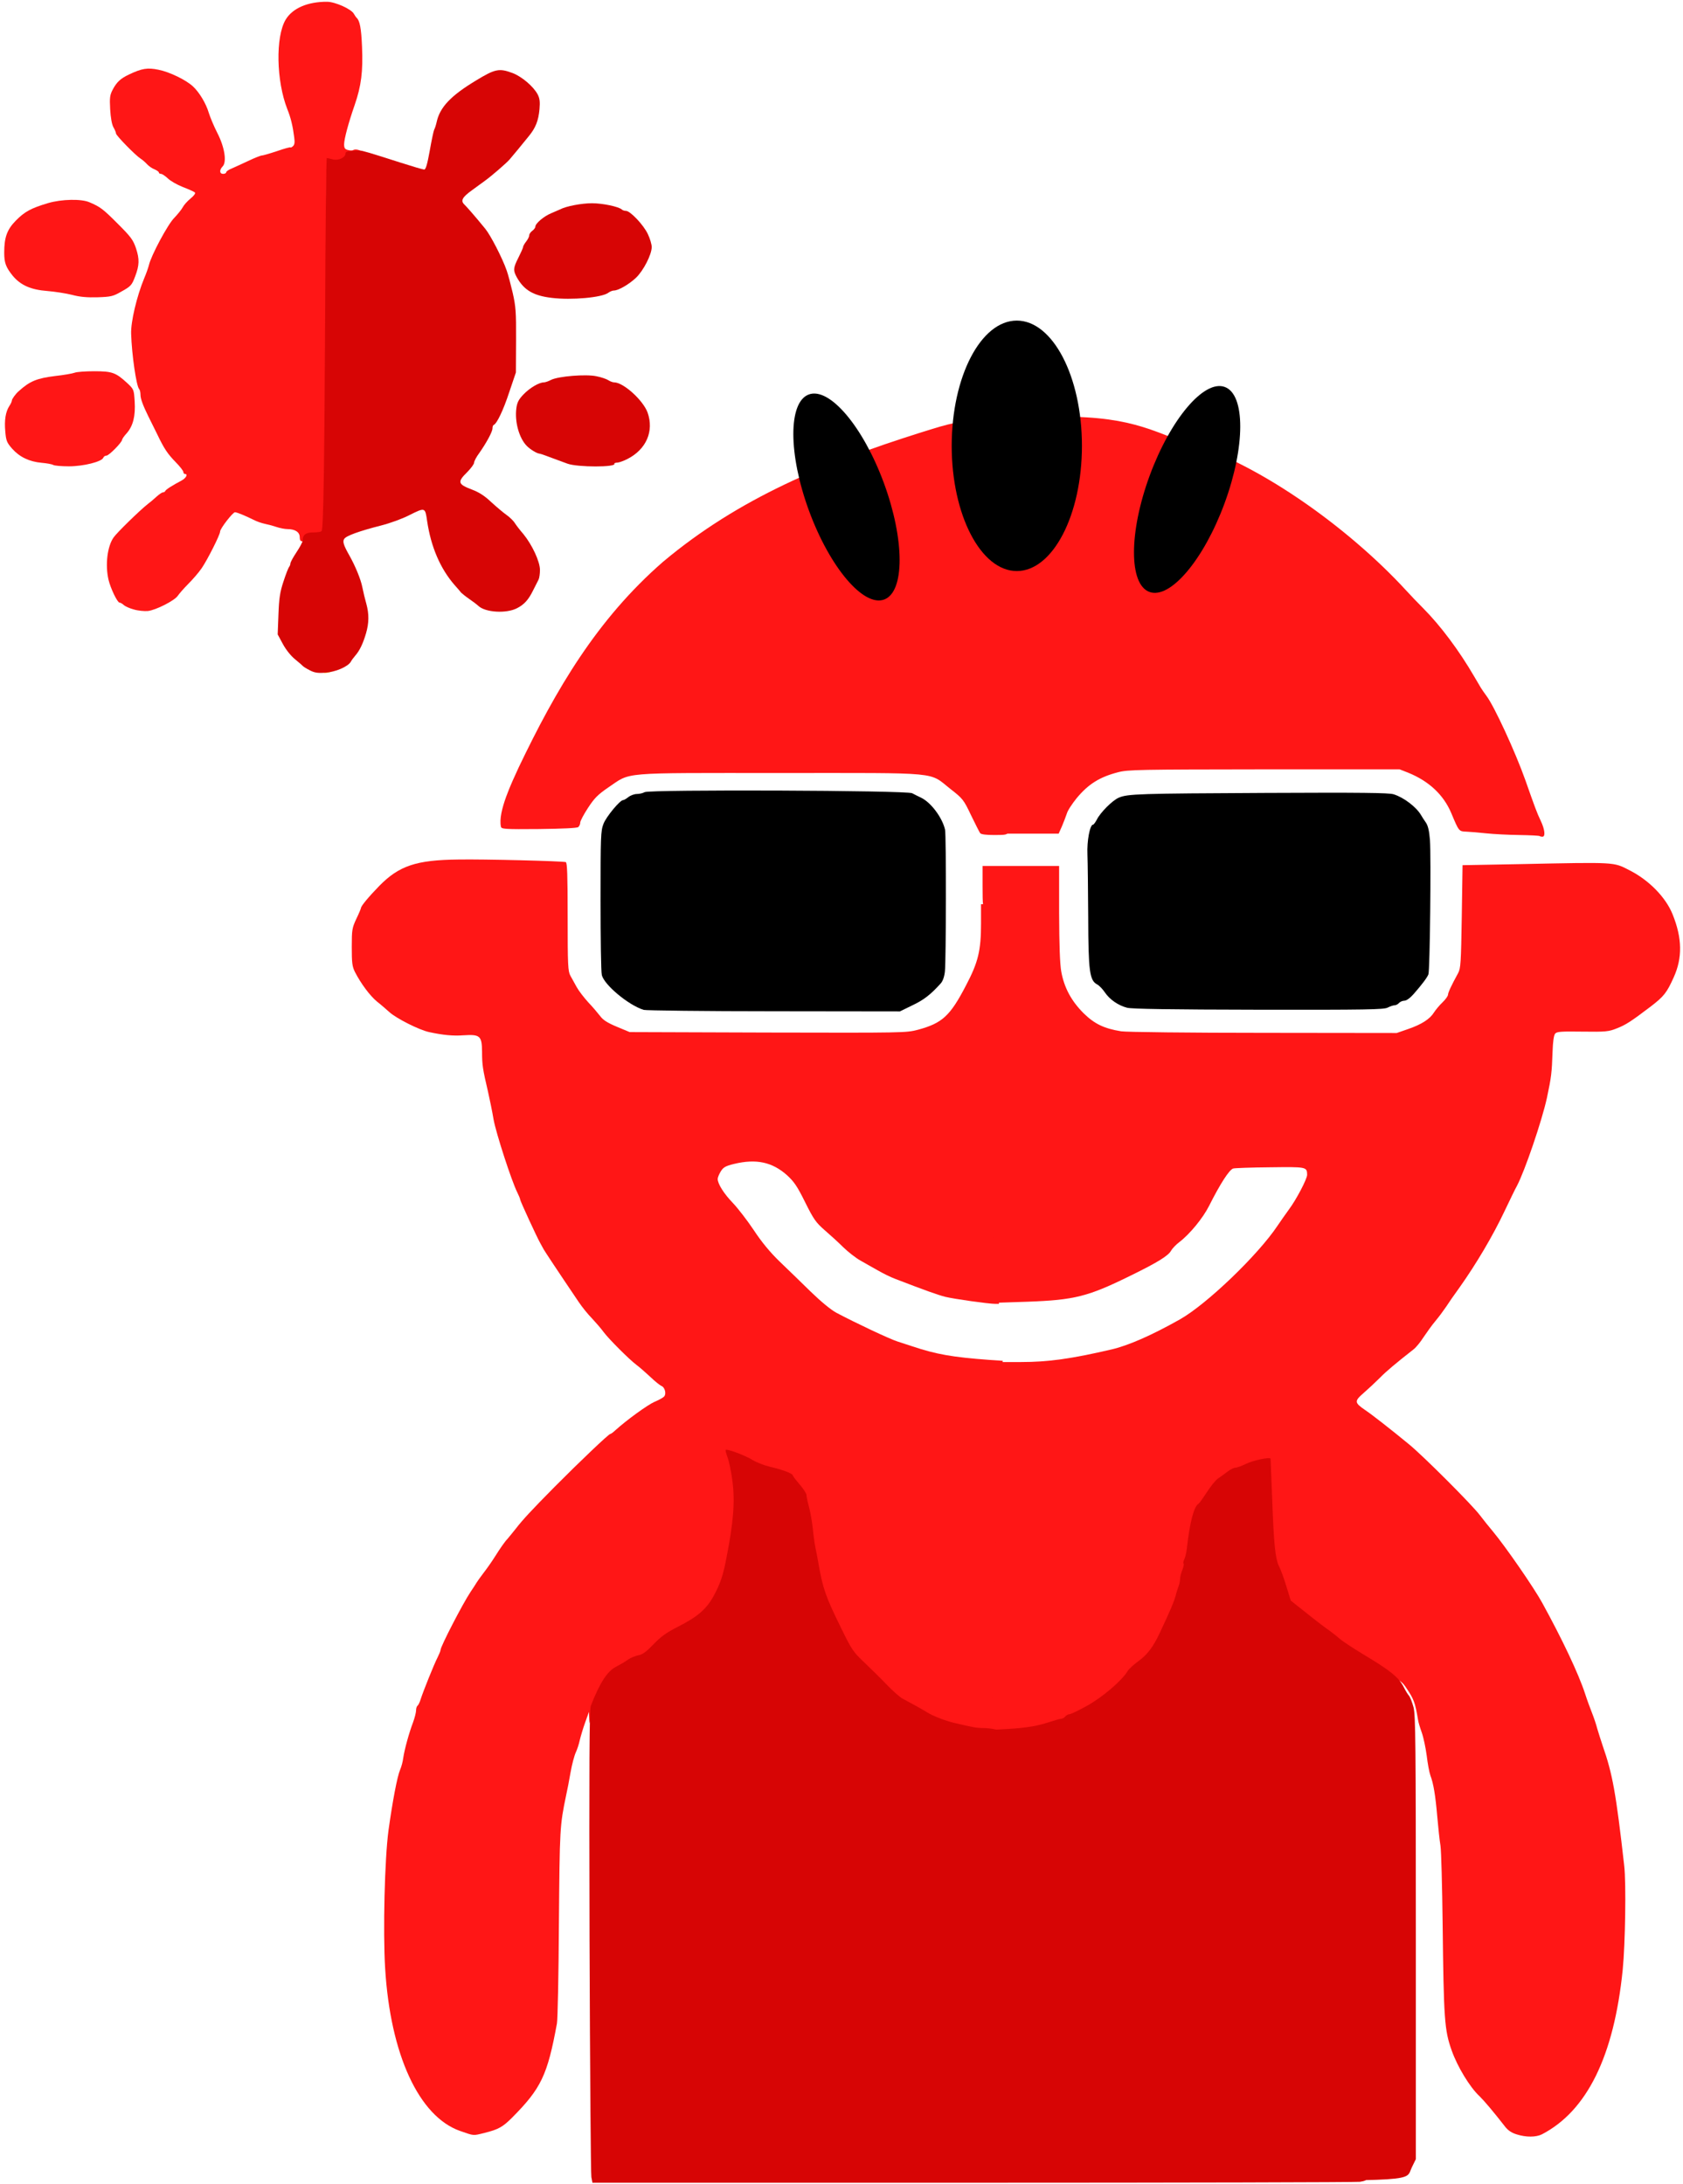 <svg width="168" height="218" viewBox="0 0 168 218" fill="none" xmlns="http://www.w3.org/2000/svg">
<path d="M45.935 212.705C41.824 211.269 38.966 205.079 38.446 196.475C38.217 192.761 38.4 185.501 38.782 182.689C39.18 179.816 39.653 177.309 39.944 176.637C40.066 176.362 40.204 175.858 40.249 175.491C40.372 174.635 40.83 172.969 41.227 171.93C41.396 171.471 41.533 170.921 41.533 170.722C41.533 170.524 41.594 170.325 41.671 170.264C41.747 170.218 41.9 169.928 41.992 169.607C42.252 168.797 43.337 166.092 43.688 165.419C43.841 165.113 43.978 164.777 43.978 164.686C43.978 164.349 46.195 160.055 46.974 158.893C47.219 158.526 47.494 158.114 47.57 157.976C47.662 157.823 47.937 157.441 48.181 157.12C48.625 156.54 49.068 155.913 49.404 155.378C49.893 154.599 50.398 153.865 50.657 153.605C50.81 153.422 51.177 152.979 51.467 152.612C52.186 151.68 53.026 150.778 55.364 148.409C57.901 145.857 60.76 143.136 60.912 143.136C60.973 143.136 61.187 142.983 61.401 142.785C62.563 141.73 64.641 140.232 65.329 139.927C65.772 139.743 66.216 139.499 66.307 139.377C66.537 139.101 66.353 138.444 66.017 138.337C65.879 138.276 65.375 137.879 64.916 137.436C64.458 137.008 63.831 136.457 63.541 136.244C62.792 135.678 60.744 133.63 60.24 132.942C60.011 132.621 59.491 132.025 59.094 131.597C58.681 131.185 58.1 130.451 57.779 129.977C55.609 126.768 54.432 124.98 54.279 124.72C54.188 124.552 54.035 124.277 53.943 124.109C53.607 123.528 51.926 119.875 51.926 119.738C51.926 119.661 51.788 119.325 51.635 119.019C51.085 117.934 49.511 113.105 49.267 111.729C49.144 110.965 48.884 109.742 48.716 108.978C48.181 106.701 48.12 106.273 48.12 104.989C48.105 103.385 47.922 103.232 46.256 103.339C45.247 103.415 44.238 103.324 42.832 103.018C41.839 102.804 39.562 101.658 38.859 101.016C38.568 100.756 38.033 100.282 37.636 99.977C36.933 99.396 36.031 98.188 35.435 97.027C35.16 96.477 35.114 96.125 35.114 94.536C35.114 92.809 35.145 92.625 35.573 91.708C35.833 91.173 36.031 90.684 36.031 90.638C36.031 90.44 36.795 89.523 37.865 88.422C39.837 86.42 41.533 85.84 45.736 85.794C48.334 85.748 56.113 85.947 56.48 86.053C56.618 86.115 56.664 87.337 56.664 91.51C56.664 96.354 56.694 96.95 56.939 97.394C57.076 97.653 57.367 98.173 57.565 98.525C57.764 98.891 58.284 99.564 58.712 100.038C59.155 100.496 59.674 101.123 59.904 101.413C60.194 101.81 60.622 102.086 61.569 102.483L62.853 103.018L76.639 103.064C90.21 103.094 90.439 103.094 91.616 102.789C94.062 102.131 94.841 101.413 96.43 98.356C97.653 96.033 97.928 94.872 97.928 92.151V90.256H98.356C98.952 90.256 99.105 90.623 99.304 92.549C99.533 94.673 99.609 99.35 99.655 116.131L99.716 130.146H99.365C98.677 130.146 95.223 129.656 94.352 129.442C93.542 129.229 92.304 128.785 89.37 127.654C88.911 127.486 88.116 127.089 87.612 126.798C87.108 126.508 86.328 126.08 85.885 125.82C85.442 125.576 84.678 124.98 84.189 124.506C83.715 124.032 82.874 123.268 82.324 122.794C81.453 122.03 81.224 121.724 80.368 119.997C79.573 118.393 79.267 117.95 78.549 117.292C77.082 115.993 75.493 115.642 73.276 116.177C72.405 116.391 72.207 116.513 71.947 116.926C71.779 117.201 71.641 117.537 71.641 117.674C71.641 118.163 72.252 119.142 73.169 120.089C73.674 120.624 74.606 121.831 75.248 122.794C76.012 123.956 76.868 124.995 77.8 125.897C78.58 126.646 79.971 127.991 80.888 128.892C81.927 129.901 82.92 130.726 83.486 131.032C85.32 132.01 88.85 133.676 89.599 133.905C90.027 134.043 90.669 134.257 91.051 134.379C93.466 135.189 95.07 135.464 98.754 135.739L100.098 135.831L100.007 136.457C99.946 136.809 99.915 144.833 99.915 154.293C99.915 163.753 99.885 171.716 99.823 171.991C99.747 172.388 99.64 172.48 99.319 172.495C98.937 172.511 98.937 172.526 99.38 172.633C99.701 172.709 99.457 172.755 98.524 172.77C97.302 172.786 95.712 172.511 94.107 172.006C93.359 171.777 90.592 170.447 90.592 170.325C90.592 170.264 90.21 170.035 89.736 169.79C89.278 169.561 88.819 169.225 88.728 169.057C88.636 168.873 87.979 168.17 87.245 167.467C86.527 166.779 85.671 165.954 85.335 165.633C85.014 165.327 84.479 164.517 84.143 163.845C83.822 163.173 83.424 162.378 83.272 162.087C82.538 160.727 81.789 158.557 81.575 157.197C81.468 156.57 81.331 155.898 81.254 155.699C81.178 155.5 81.117 155.118 81.117 154.858C81.117 154.583 81.056 154.293 80.979 154.217C80.903 154.125 80.796 153.514 80.765 152.841C80.761 152.765 80.754 152.689 80.745 152.612C80.261 148.677 72.936 143.478 73.399 147.645C73.582 149.219 73.597 150.044 73.475 151.328C73.246 153.712 72.849 156.02 72.359 157.732C72.115 158.588 71.091 160.712 70.907 160.712C70.846 160.712 70.464 161.033 70.036 161.4C69.624 161.766 69.073 162.179 68.814 162.286C68.569 162.408 68.019 162.668 67.591 162.867C67.178 163.066 66.414 163.631 65.895 164.151C64.84 165.205 64.29 165.603 63.862 165.603C63.709 165.603 63.22 165.847 62.792 166.137C62.364 166.428 61.952 166.672 61.875 166.672C61.631 166.672 60.637 167.605 60.637 167.834C60.637 167.956 60.591 168.048 60.515 168.048C60.331 168.048 59.048 171.089 58.91 171.869C58.864 172.113 58.834 171.991 58.819 171.563L58.788 170.875L58.406 171.945C58.192 172.541 57.963 173.321 57.871 173.703C57.794 174.085 57.611 174.635 57.474 174.925C57.336 175.216 57.092 176.117 56.954 176.912C56.816 177.707 56.618 178.746 56.511 179.205C55.884 182.231 55.869 182.445 55.792 191.966C55.762 197.101 55.67 201.594 55.594 201.977C54.646 207.142 54.02 208.457 51.1 211.391C50.184 212.308 49.74 212.553 48.395 212.889C47.173 213.194 47.356 213.194 45.935 212.705Z" fill="#FF1616"/>
<path d="M97.843 83.165C97.767 83.058 97.354 82.248 96.926 81.362C96.193 79.818 96.101 79.711 94.909 78.779C92.647 77.006 94.236 77.159 77.868 77.159C61.607 77.159 63.059 77.036 60.705 78.611C59.681 79.314 59.345 79.65 58.703 80.628C58.275 81.285 57.923 81.942 57.923 82.095C57.923 82.263 57.832 82.462 57.725 82.554C57.603 82.661 56.166 82.722 53.797 82.752C50.374 82.783 50.053 82.752 50.007 82.523C49.668 81.03 51.132 78.013 51.78 76.593C55.495 68.825 59.566 61.843 66.177 56.083C73.78 49.696 82.368 46.194 91.776 43.215C95.012 42.207 95.5 42 99 42L100.793 57.321C100.732 57.734 100.701 63.602 100.717 70.373C100.732 77.143 100.701 82.829 100.655 83.012C100.548 83.318 100.441 83.348 99.28 83.348C98.439 83.348 97.95 83.287 97.843 83.165Z" fill="#FF1616"/>
<path d="M151.389 213.042C150.885 212.889 150.533 212.644 150.243 212.277C149.081 210.78 148.118 209.649 147.69 209.236C146.727 208.35 145.474 206.271 144.909 204.666C144.19 202.649 144.114 201.564 144.007 192.042C143.961 188.298 143.87 184.798 143.793 184.248C143.701 183.698 143.564 182.399 143.472 181.344C143.289 179.205 143.09 178.013 142.784 177.218C142.677 176.927 142.509 176.026 142.418 175.246C142.311 174.452 142.097 173.428 141.929 172.954C141.76 172.48 141.577 171.899 141.546 171.639C141.256 169.897 141.134 169.591 140.293 168.354C139.33 166.963 138.537 167.998 136 166.5C135.205 166.026 133.882 165.343 133.5 165.037C127.998 168.421 121.041 148.045 119.5 173.5C119.5 173.5 118.5 177.218 99 177.5C99 177.5 99 173.5 99 172C99 170.5 99.395 154.537 99.395 154.537C99.411 144.756 99.457 136.564 99.518 136.35L99.609 135.953H101.902C104.653 135.953 106.93 135.632 110.995 134.685C112.677 134.287 115 133.263 117.766 131.704C120.456 130.191 125.591 125.255 127.532 122.336C127.837 121.877 128.342 121.174 128.647 120.746C129.396 119.753 130.481 117.674 130.481 117.262C130.466 116.467 130.436 116.467 126.783 116.513C124.903 116.528 123.252 116.589 123.1 116.635C122.702 116.757 121.801 118.163 120.685 120.38C120.074 121.587 118.775 123.176 117.735 123.971C117.384 124.231 117.017 124.628 116.895 124.842C116.635 125.331 115.565 126.004 112.906 127.303C108.611 129.427 107.251 129.763 102.559 129.932L99.35 130.039L99.258 128.602C99.212 127.807 99.166 120.456 99.151 112.264C99.136 99.411 99.044 94.627 98.769 92.702C98.738 92.488 98.708 92.075 98.708 91.769C98.692 91.464 98.57 91.097 98.387 90.898C98.112 90.608 98.081 90.363 98.081 88.499V86.436H101.902H105.723V91.143C105.738 94.413 105.799 96.186 105.937 96.981C106.227 98.586 106.945 99.915 108.153 101.123C109.238 102.193 110.201 102.666 111.928 102.941C112.401 103.018 118.79 103.094 126.11 103.094L139.422 103.11L140.568 102.712C141.898 102.254 142.739 101.719 143.151 101.046C143.319 100.786 143.701 100.328 143.992 100.053C144.297 99.763 144.542 99.411 144.542 99.289C144.557 99.059 144.848 98.418 145.551 97.134C145.81 96.645 145.841 96.14 145.917 91.479L145.994 86.359L151.802 86.252C161.323 86.053 161.048 86.038 162.622 86.848C164.578 87.826 166.275 89.553 166.962 91.265C167.925 93.649 167.956 95.606 167.069 97.562C166.382 99.09 166.091 99.457 164.777 100.466C162.805 101.963 162.286 102.3 161.384 102.651C160.589 102.972 160.284 103.003 157.976 102.972C155.821 102.941 155.408 102.972 155.24 103.171C155.103 103.323 155.011 103.996 154.98 104.974C154.904 107.114 154.858 107.496 154.415 109.59C153.911 111.897 152.199 116.91 151.419 118.377C151.251 118.668 150.716 119.784 150.197 120.869C149.011 123.383 147.331 126.198 145.704 128.495C145.199 129.183 144.588 130.069 144.343 130.451C144.083 130.833 143.61 131.475 143.273 131.873C142.937 132.27 142.418 133.003 142.097 133.477C141.791 133.966 141.333 134.517 141.088 134.7C139.392 136.03 138.398 136.855 137.726 137.543C137.298 137.971 136.579 138.643 136.121 139.04C135.173 139.866 135.189 140.003 136.304 140.767C137.007 141.241 138.841 142.678 140.645 144.16C142.081 145.337 146.926 150.182 147.721 151.236C148.072 151.695 148.653 152.428 149.02 152.856C150.304 154.4 153.131 158.496 153.941 159.978C155.943 163.616 157.563 167.039 158.22 169.041C158.404 169.622 158.725 170.493 158.908 170.952C159.092 171.41 159.336 172.128 159.443 172.556C159.565 172.969 159.81 173.733 159.978 174.238C160.971 177.08 161.308 178.945 162.133 186.235C162.332 187.947 162.24 194.045 161.98 196.627C161.109 205.232 158.419 210.703 153.911 213.042C153.315 213.332 152.352 213.347 151.389 213.042Z" fill="#FF1616"/>
<path d="M153.697 83.455C153.651 83.409 152.734 83.364 151.649 83.348C150.548 83.333 149.081 83.257 148.363 83.18C147.644 83.104 146.758 83.027 146.376 83.012C145.627 82.981 145.642 83.012 144.863 81.148C144.083 79.314 142.632 77.969 140.568 77.128L139.712 76.792H126.202C113.67 76.807 112.6 76.822 111.607 77.082C109.773 77.556 108.642 78.259 107.465 79.68C107.022 80.231 106.563 80.918 106.487 81.224C106.395 81.514 106.166 82.08 105.998 82.493L105.677 83.211H102.574H99.472L99.64 82.737C99.762 82.385 99.777 78.718 99.716 70.037C99.655 61.83 98.893 42.236 99 41.931C110 41 113.034 42.101 117.078 43.719C125.134 45.733 134.648 52.715 140.339 58.91C140.752 59.369 141.546 60.194 142.097 60.745C143.793 62.456 145.642 64.917 147.171 67.546C147.446 68.019 147.751 68.524 147.828 68.661C147.92 68.814 148.164 69.165 148.378 69.456C149.157 70.48 151.267 75.065 152.26 77.862C153.208 80.552 153.421 81.148 153.804 81.942C154.216 82.813 154.277 83.516 153.972 83.516C153.849 83.516 153.727 83.486 153.697 83.455Z" fill="#FF1616"/>
<path d="M32.21 66.873C32.21 66.629 32.317 66.567 32.745 66.567C33.357 66.567 33.494 66.934 32.944 67.087C32.363 67.24 32.21 67.194 32.21 66.873Z" fill="#FFDF00"/>
<path d="M13.366 60.836C12.954 60.729 12.51 60.531 12.358 60.393C12.205 60.255 12.021 60.148 11.93 60.148C11.716 60.148 11.028 58.712 10.829 57.856C10.493 56.389 10.707 54.555 11.334 53.653C11.639 53.195 13.993 50.902 14.757 50.306C14.986 50.138 15.384 49.802 15.628 49.572C15.888 49.343 16.163 49.145 16.27 49.145C16.362 49.145 16.469 49.083 16.499 49.007C16.545 48.869 17.218 48.441 18.119 47.968C18.578 47.723 18.792 47.31 18.456 47.31C18.379 47.31 18.303 47.219 18.303 47.112C18.303 47.005 17.966 46.562 17.539 46.134C16.713 45.278 16.392 44.804 15.689 43.337C15.154 42.252 15.002 41.946 14.803 41.549C14.283 40.494 14.024 39.806 14.024 39.409C14.024 39.165 13.962 38.905 13.886 38.828C13.611 38.538 13.152 35.39 13.091 33.326C13.045 32.15 13.641 29.597 14.406 27.748C14.604 27.29 14.803 26.709 14.864 26.464C15.078 25.517 16.744 22.399 17.386 21.757C17.737 21.39 18.119 20.916 18.242 20.687C18.349 20.473 18.7 20.076 19.021 19.816C19.373 19.526 19.541 19.296 19.449 19.205C19.357 19.128 18.822 18.884 18.257 18.67C17.676 18.441 17.004 18.058 16.744 17.799C16.484 17.554 16.178 17.355 16.071 17.355C15.949 17.355 15.857 17.294 15.857 17.218C15.857 17.142 15.659 17.004 15.414 16.897C15.17 16.805 14.849 16.576 14.681 16.393C14.512 16.209 14.222 15.949 14.024 15.827C13.504 15.491 11.578 13.519 11.578 13.321C11.578 13.229 11.471 12.954 11.318 12.694C11.165 12.419 11.043 11.731 10.997 10.906C10.936 9.744 10.967 9.485 11.257 8.934C11.655 8.186 12.037 7.834 12.877 7.437C14.161 6.825 14.726 6.734 15.827 6.963C16.912 7.177 18.563 7.972 19.266 8.629C19.892 9.21 20.565 10.325 20.84 11.258C20.977 11.701 21.359 12.618 21.696 13.275C22.429 14.696 22.659 16.194 22.215 16.622C21.879 16.973 21.91 17.355 22.276 17.355C22.445 17.355 22.582 17.279 22.582 17.187C22.582 17.111 22.842 16.927 23.163 16.805C23.468 16.668 24.217 16.331 24.829 16.041C25.44 15.751 26.021 15.521 26.143 15.521C26.25 15.521 26.938 15.323 27.671 15.078C28.405 14.819 29.001 14.666 29.001 14.711C29.001 14.757 29.108 14.711 29.23 14.604C29.398 14.467 29.444 14.238 29.368 13.703C29.23 12.602 29.032 11.762 28.68 10.891C27.58 8.094 27.488 3.692 28.512 1.965C29.2 0.819 30.713 0.162 32.669 0.177C33.479 0.192 35.084 0.911 35.328 1.385C35.42 1.553 35.542 1.721 35.588 1.767C35.909 2.042 36.062 2.791 36.138 4.67C36.245 7.131 36.062 8.568 35.405 10.478C34.763 12.327 34.365 13.84 34.35 14.39C34.35 14.788 34.427 14.895 34.732 14.971C34.946 15.032 35.191 15.032 35.282 14.971C35.542 14.819 36.184 15.048 36.184 15.292C36.184 15.46 35.985 15.521 35.42 15.521C34.855 15.521 34.656 15.583 34.656 15.735C34.656 16.117 34.014 16.439 33.28 16.439H32.593L32.562 33.296C32.531 42.557 32.47 50.902 32.409 51.819L32.287 53.5L31.477 53.546C30.942 53.577 30.636 53.668 30.575 53.821C30.529 53.928 30.361 54.035 30.208 54.035C29.994 54.035 29.918 53.928 29.918 53.607C29.918 53.118 29.459 52.812 28.695 52.812C28.451 52.812 27.947 52.721 27.595 52.599C27.228 52.476 26.693 52.339 26.403 52.278C26.113 52.217 25.623 52.048 25.333 51.895C24.431 51.452 23.652 51.131 23.453 51.131C23.224 51.147 21.971 52.767 21.971 53.057C21.971 53.378 20.718 55.854 20.137 56.71C19.846 57.138 19.235 57.841 18.792 58.284C18.349 58.727 17.89 59.262 17.753 59.461C17.432 59.95 15.567 60.897 14.757 60.989C14.406 61.02 13.764 60.958 13.366 60.836Z" fill="#FF1616"/>
<path d="M5.312 46.409C5.19 46.332 4.67 46.241 4.166 46.195C2.928 46.088 1.95 45.614 1.216 44.789C0.681 44.178 0.605 43.994 0.528 43.077C0.421 41.946 0.559 41.09 0.941 40.51C1.079 40.311 1.186 40.066 1.186 39.975C1.186 39.837 1.552 39.317 1.873 39.042C2.974 38.049 3.661 37.759 5.526 37.529C6.367 37.438 7.222 37.285 7.436 37.208C7.65 37.117 8.537 37.056 9.408 37.056C11.211 37.056 11.563 37.193 12.694 38.232C13.366 38.859 13.366 38.889 13.443 40.066C13.534 41.518 13.29 42.512 12.648 43.245C12.388 43.52 12.19 43.826 12.19 43.887C12.19 44.147 10.875 45.477 10.631 45.477C10.493 45.477 10.355 45.568 10.31 45.691C10.157 46.088 8.323 46.546 6.886 46.546C6.153 46.546 5.434 46.485 5.312 46.409Z" fill="#FF1616"/>
<path d="M7.177 29.429C6.565 29.276 5.465 29.108 4.731 29.047C3.081 28.925 2.057 28.466 1.277 27.534C0.59 26.678 0.421 26.25 0.421 25.226C0.421 23.698 0.696 22.919 1.583 22.017C2.454 21.13 3.096 20.779 4.792 20.275C6.137 19.877 8.139 19.831 8.949 20.198C10.019 20.657 10.279 20.855 11.761 22.338C13.076 23.652 13.29 23.942 13.58 24.798C13.932 25.868 13.916 26.48 13.489 27.595C13.152 28.482 13.076 28.573 12.052 29.139C11.288 29.582 11.043 29.628 9.744 29.674C8.705 29.704 7.971 29.643 7.177 29.429Z" fill="#FF1616"/>
<path d="M59.032 217.306C58.971 216.985 58.895 206.378 58.849 193.739C58.803 176.117 58.834 170.631 58.971 170.279C59.873 167.971 60.607 166.825 61.493 166.367C61.906 166.153 62.456 165.832 62.7 165.648C62.96 165.465 63.419 165.282 63.724 165.22C64.152 165.144 64.519 164.869 65.253 164.105C65.986 163.341 66.552 162.943 67.668 162.378C69.624 161.384 70.51 160.62 71.228 159.321C71.886 158.098 72.161 157.334 72.497 155.592C73.215 151.939 73.383 149.907 73.108 147.798C72.986 146.85 72.757 145.795 72.619 145.444C72.482 145.092 72.405 144.772 72.436 144.726C72.573 144.588 74.438 145.291 75.156 145.75C75.538 145.979 76.333 146.285 76.914 146.422C78.029 146.667 79.13 147.079 79.13 147.263C79.13 147.309 79.436 147.721 79.818 148.164C80.2 148.608 80.505 149.081 80.505 149.234C80.505 149.372 80.612 149.907 80.75 150.396C80.888 150.9 81.056 151.863 81.132 152.535C81.193 153.208 81.315 154.11 81.407 154.522C81.499 154.95 81.636 155.668 81.713 156.127C82.141 158.572 82.431 159.398 83.959 162.5C85.044 164.716 85.167 164.899 86.359 166.015C87.047 166.672 88.055 167.666 88.606 168.247C89.156 168.812 89.813 169.393 90.088 169.546C90.348 169.683 90.928 170.004 91.387 170.249C91.83 170.493 92.365 170.799 92.579 170.936C93.068 171.257 94.428 171.792 95.33 171.991C97.149 172.419 97.5 172.48 98.05 172.48C98.387 172.48 98.861 172.526 99.105 172.572L99.564 172.663L99.701 187.274C99.778 195.328 99.823 205.324 99.793 209.496L99.762 217.107L100.098 217.183C100.297 217.229 108.55 217.26 118.454 217.229C134.929 217.183 136.442 217.199 136.442 217.428C136.442 217.611 136.243 217.703 135.739 217.779C135.342 217.825 117.949 217.871 97.088 217.871H59.139L59.032 217.306Z" fill="#D70505"/>
<path d="M30.913 66.9C30.577 66.732 30.271 66.534 30.225 66.472C30.164 66.411 29.828 66.106 29.446 65.8C29.033 65.464 28.544 64.852 28.238 64.287L27.719 63.324L27.795 61.337C27.856 59.702 27.948 59.091 28.299 58.036C28.529 57.318 28.788 56.676 28.85 56.599C28.926 56.508 28.987 56.355 28.987 56.248C28.987 56.126 29.262 55.621 29.599 55.117C29.935 54.613 30.21 54.093 30.21 53.971C30.21 53.375 30.515 53.145 31.28 53.145C31.692 53.145 32.059 53.084 32.105 53.008C32.288 52.733 32.38 46.36 32.456 31.367C32.487 22.793 32.563 15.778 32.624 15.778C32.686 15.778 32.961 15.839 33.236 15.915C33.801 16.053 34.489 15.717 34.489 15.319C34.489 15.151 34.672 15.09 35.1 15.075C35.437 15.06 35.803 15.044 35.91 15.029C36.124 15.014 36.95 15.258 39.945 16.221C41.137 16.603 42.222 16.924 42.345 16.924C42.498 16.924 42.65 16.42 42.895 15.06C43.078 14.02 43.277 13.073 43.338 12.951C43.414 12.813 43.522 12.477 43.583 12.202C43.904 10.704 44.989 9.558 47.526 8.029C49.436 6.868 49.833 6.791 51.178 7.296C52.095 7.647 53.257 8.641 53.669 9.42C53.883 9.833 53.914 10.169 53.853 10.903C53.746 12.049 53.471 12.752 52.798 13.577C52.141 14.387 51.194 15.549 50.857 15.931C50.552 16.282 49.069 17.566 48.412 18.04C48.152 18.223 47.572 18.651 47.113 18.987C46.135 19.691 45.952 20.042 46.364 20.424C46.624 20.684 47.358 21.509 48.443 22.839C48.978 23.496 50.154 25.773 50.582 27.011C50.72 27.393 50.98 28.387 51.178 29.227C51.484 30.587 51.53 31.122 51.515 33.965L51.499 37.175L50.827 39.161C50.246 40.934 49.604 42.279 49.283 42.417C49.207 42.447 49.161 42.6 49.161 42.753C49.161 43.089 48.565 44.189 47.847 45.213C47.556 45.596 47.327 46.039 47.327 46.176C47.327 46.314 47.021 46.742 46.639 47.124C45.63 48.117 45.692 48.331 47.144 48.881C47.831 49.141 48.397 49.508 49.054 50.135C49.574 50.608 50.261 51.189 50.567 51.403C50.873 51.617 51.255 51.984 51.392 52.213C51.53 52.427 51.912 52.931 52.248 53.313C53.119 54.383 53.899 56.049 53.899 56.89C53.899 57.272 53.838 57.7 53.761 57.853C53.685 57.99 53.44 58.479 53.211 58.938C52.752 59.87 52.325 60.344 51.606 60.711C50.536 61.261 48.458 61.139 47.755 60.481C47.572 60.313 47.144 59.992 46.807 59.763C46.456 59.519 46.12 59.243 46.028 59.152C45.952 59.045 45.646 58.693 45.371 58.388C43.949 56.752 43.017 54.582 42.635 51.999C42.436 50.624 42.452 50.624 40.801 51.449C40.144 51.785 38.921 52.228 38.081 52.442C35.865 53.008 34.535 53.482 34.352 53.803C34.183 54.062 34.306 54.444 34.871 55.438C35.452 56.462 36.017 57.822 36.17 58.617C36.262 59.091 36.445 59.839 36.568 60.267C36.843 61.276 36.843 62.163 36.537 63.217C36.231 64.256 35.895 64.944 35.483 65.418C35.314 65.617 35.1 65.892 35.024 66.044C34.734 66.549 33.48 67.084 32.456 67.145C31.723 67.206 31.371 67.145 30.913 66.9Z" fill="#D70505"/>
<path d="M56.65 46.283C56.268 46.146 55.626 45.901 55.198 45.748C54.785 45.596 54.327 45.427 54.204 45.382C54.082 45.336 53.914 45.29 53.822 45.275C53.562 45.244 52.936 44.862 52.584 44.51C51.82 43.731 51.362 42.111 51.545 40.735C51.621 40.17 51.774 39.864 52.279 39.345C52.89 38.718 53.807 38.168 54.296 38.168C54.418 38.168 54.739 38.061 54.999 37.923C55.717 37.556 58.499 37.327 59.538 37.556C60.012 37.648 60.547 37.832 60.73 37.954C60.914 38.076 61.173 38.168 61.311 38.168C62.228 38.168 64.2 39.956 64.643 41.179C65.3 43.028 64.52 44.847 62.641 45.809C62.289 45.993 61.831 46.161 61.632 46.176C61.433 46.176 61.296 46.237 61.326 46.283C61.556 46.65 57.658 46.65 56.65 46.283Z" fill="#D70505"/>
<path d="M55.076 29.732C53.257 29.518 52.309 28.967 51.591 27.684C51.209 26.981 51.224 26.751 51.759 25.697C52.004 25.208 52.218 24.734 52.218 24.642C52.218 24.566 52.355 24.321 52.523 24.107C52.691 23.893 52.829 23.618 52.829 23.496C52.829 23.358 52.967 23.16 53.135 23.038C53.303 22.915 53.44 22.732 53.44 22.625C53.44 22.304 54.296 21.586 54.999 21.295C55.366 21.142 55.763 20.959 55.916 20.898C56.512 20.577 58.071 20.287 59.095 20.287C60.15 20.287 61.754 20.623 62.075 20.913C62.152 20.989 62.335 21.051 62.488 21.051C62.916 21.051 64.261 22.472 64.673 23.374C64.887 23.817 65.055 24.398 65.055 24.657C65.055 25.406 64.23 27.011 63.497 27.714C62.809 28.371 61.739 28.998 61.281 28.998C61.128 28.998 60.883 29.105 60.715 29.227C60.089 29.701 57.047 29.976 55.076 29.732Z" fill="#D70505"/>
<path d="M99.487 217.596C99.334 217.489 99.304 215.915 99.334 209.909C99.365 205.752 99.319 195.68 99.243 187.519L99.105 172.663L100.694 172.572C102.574 172.449 103.644 172.266 104.851 171.853C105.325 171.701 105.814 171.563 105.937 171.563C106.044 171.563 106.227 171.456 106.334 171.334C106.441 171.211 106.624 171.104 106.762 171.104C106.884 171.104 107.694 170.722 108.535 170.249C110.048 169.408 111.989 167.757 112.554 166.81C112.676 166.596 113.166 166.153 113.624 165.817C114.51 165.19 115.122 164.38 115.764 163.004C116.895 160.59 117.154 159.963 117.338 159.336C117.43 158.954 117.582 158.496 117.659 158.297C117.735 158.098 117.796 157.793 117.796 157.594C117.796 157.395 117.903 156.998 118.026 156.692C118.148 156.402 118.194 156.127 118.148 156.066C118.087 156.02 118.133 155.821 118.224 155.623C118.316 155.439 118.423 154.981 118.469 154.599C118.759 151.985 119.172 150.365 119.646 150.09C119.737 150.029 120.104 149.509 120.471 148.944C120.838 148.378 121.311 147.782 121.541 147.614C121.755 147.461 122.183 147.156 122.488 146.926C122.794 146.682 123.161 146.499 123.314 146.499C123.482 146.499 123.971 146.315 124.414 146.101C125.086 145.765 126.783 145.413 126.829 145.597C126.829 145.627 126.905 147.309 126.982 149.326C127.15 154.171 127.302 155.607 127.685 156.356C127.853 156.692 128.189 157.594 128.418 158.374L128.846 159.764L130.466 161.048C131.353 161.766 132.331 162.5 132.621 162.699C132.911 162.913 133.4 163.279 133.691 163.539C133.981 163.799 135.021 164.487 135.983 165.068C138.795 166.749 139.636 167.421 140.14 168.43C140.308 168.766 140.538 169.148 140.66 169.271C140.767 169.408 140.966 169.912 141.103 170.417C141.302 171.211 141.332 173.978 141.332 193.418V215.517L140.95 216.297C140.217 217.764 142.219 217.642 119.554 217.688C108.626 217.703 99.594 217.657 99.487 217.596Z" fill="#D70505"/>
<path d="M64.259 100.802C62.746 100.343 60.27 98.28 60.072 97.302C59.995 96.996 59.95 93.665 59.95 89.874C59.95 83.455 59.965 82.951 60.24 82.233C60.515 81.514 61.89 79.864 62.196 79.864C62.288 79.864 62.517 79.726 62.731 79.558C62.945 79.39 63.327 79.252 63.572 79.252C63.816 79.252 64.168 79.176 64.351 79.069C64.886 78.794 90.516 78.886 91.051 79.176C91.265 79.283 91.662 79.497 91.937 79.619C92.915 80.078 94.062 81.606 94.337 82.813C94.459 83.379 94.444 95.896 94.321 96.981C94.26 97.516 94.107 97.944 93.893 98.173C92.885 99.289 92.212 99.808 91.081 100.343L89.828 100.955L77.25 100.939C70.342 100.939 64.489 100.863 64.259 100.802Z" fill="black"/>
<path d="M112.508 100.588C111.622 100.359 110.766 99.763 110.292 99.059C110.078 98.739 109.727 98.372 109.528 98.265C108.764 97.867 108.642 96.966 108.627 91.555C108.611 88.866 108.581 86.053 108.55 85.289C108.489 83.944 108.795 82.309 109.116 82.309C109.177 82.309 109.345 82.08 109.482 81.82C109.834 81.102 111.057 79.879 111.683 79.619C112.57 79.237 113.701 79.207 126.355 79.145C135.876 79.1 138.643 79.13 139.117 79.283C140.14 79.604 141.378 80.552 141.852 81.362C141.944 81.53 142.158 81.851 142.326 82.095C142.54 82.401 142.662 82.89 142.739 83.837C142.861 85.488 142.739 96.874 142.586 97.256C142.464 97.577 141.959 98.249 141.119 99.212C140.752 99.625 140.4 99.885 140.186 99.885C140.003 99.885 139.758 99.992 139.651 100.114C139.544 100.236 139.346 100.343 139.208 100.343C139.071 100.343 138.765 100.45 138.52 100.573C138.154 100.771 136.411 100.802 125.606 100.786C116.941 100.771 112.936 100.71 112.508 100.588Z" fill="black"/>
<ellipse cx="118.5" cy="48.855" rx="3.984" ry="10.899" transform="rotate(20.185 118.5 48.855)" fill="black"/>
<ellipse cx="3.984" cy="10.899" rx="3.984" ry="10.899" transform="matrix(-0.939 0.345 0.345 0.939 84.478 38)" fill="black"/>
<ellipse cx="101.5" cy="44.5" rx="6.5" ry="12.5" fill="black"/>
</svg>
